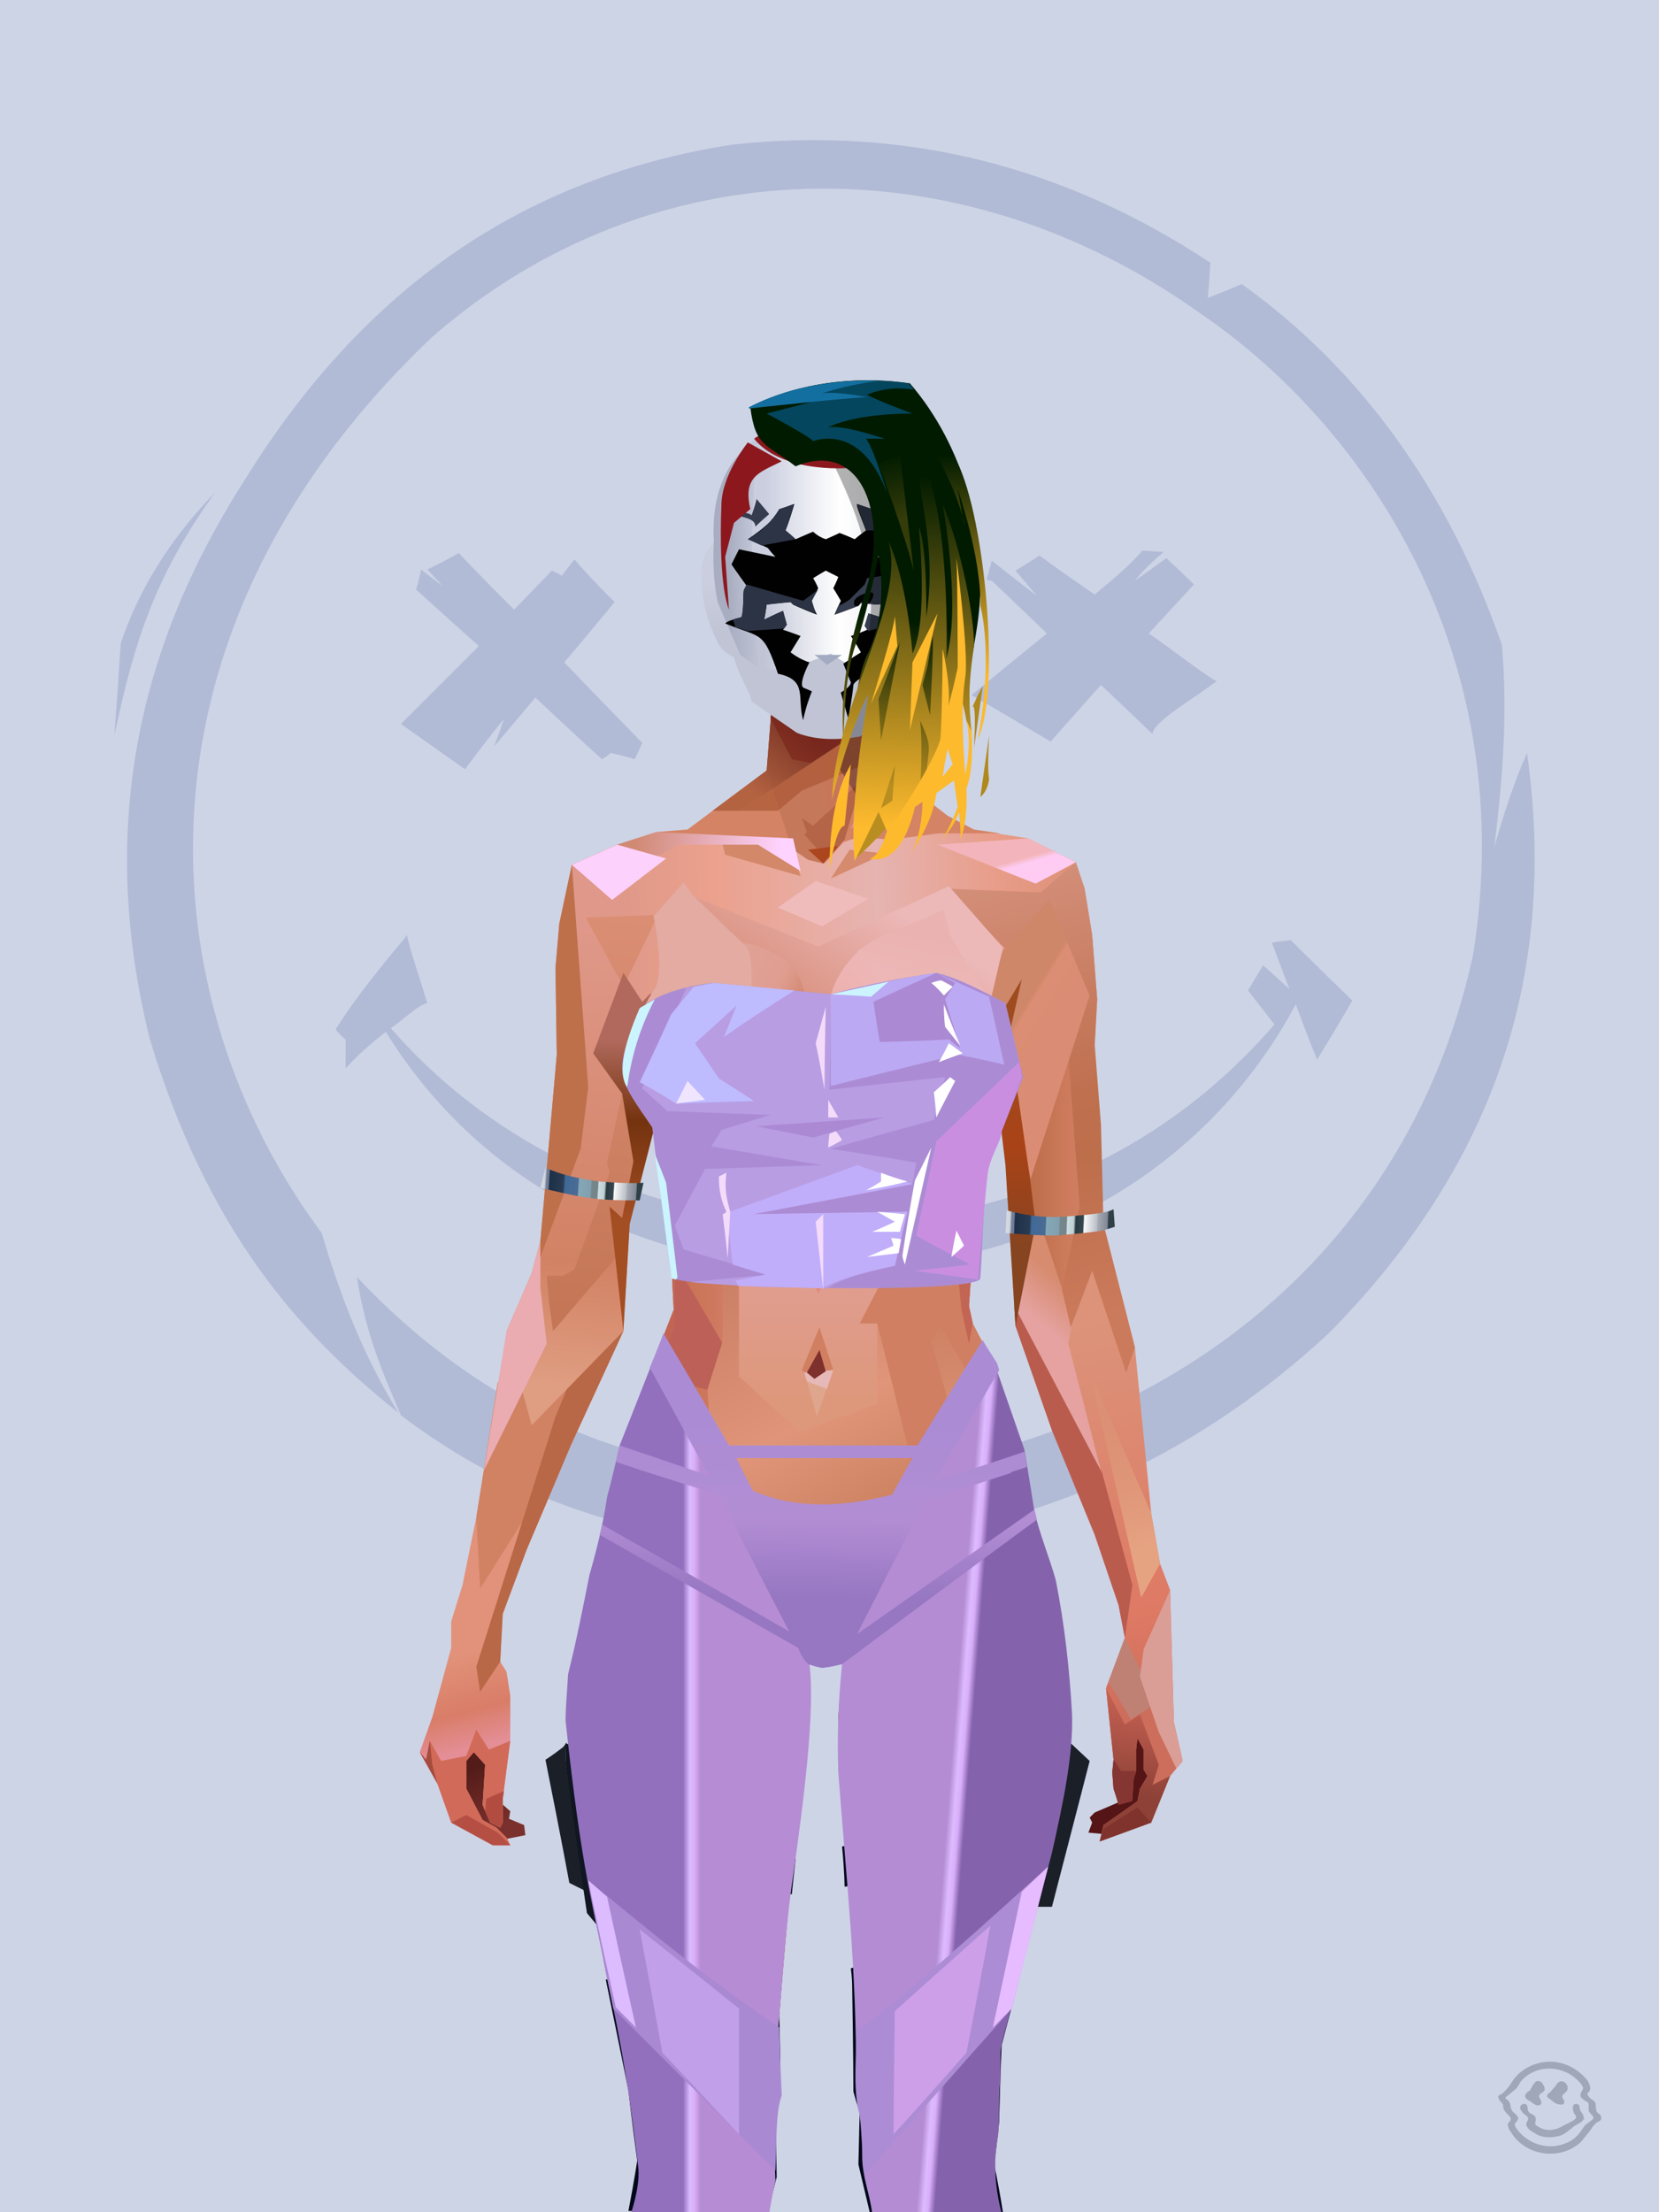 <?xml version="1.0" encoding="UTF-8"?><svg width="1320px" height="1760px" viewBox="0 0 1320 1760" version="1.1" xmlns="http://www.w3.org/2000/svg" xmlns:xlink="http://www.w3.org/1999/xlink"><defs></defs><g transform=" translate(0,-2)" id="id-31415"><rect fill="#CDD4E6" width="1320" height="1762" x="0" y="0" id="id-31416"></rect><g transform=" translate(91,113)" fill="#B1BBD6" id="id-31417"><path d=" M 579,1152 C 624,1159 646,1163 646,1163 C 630,1172 607,1213 587,1235 C 597,1215 607,1196 612,1171 C 590,1158 579,1152 579,1152 Z" id="id-31418"></path><path d=" M 657,1148 C 607,1139 554,1129 501,1119 C 390,1106 306,1074 228,1015 C 214,982 200,951 193,905 C 290,1008 413,1067 572,1064 C 813,1048 1026,902 1081,649 C 1119,413 998,230 865,139 C 671,0 426,6 253,157 C 2,395 28,686 165,870 C 182,928 201,972 226,1013 C 147,950 74,868 28,715 C -8,569 7,422 103,272 C 204,108 337,28 492,4 C 631,-11 757,22 872,98 C 871,117 870,126 870,126 C 888,119 897,115 897,115 C 992,183 1061,279 1104,402 C 1109,461 1104,512 1098,563 C 1105,538 1113,513 1124,488 C 1151,680 1086,828 967,949 C 865,1044 749,1097 621,1115 C 645,1137 657,1148 657,1148 Z" id="id-31419"></path><path d=" M 233,633 C 213,657 193,681 176,708 C 181,714 184,716 184,716 C 184,732 184,739 184,739 C 192,730 203,720 216,710 C 294,836 425,894 559,900 C 762,901 883,795 940,688 C 951,718 957,732 957,732 C 976,701 985,685 985,685 C 952,653 936,637 936,637 C 926,638 921,639 921,639 C 930,663 935,676 935,676 C 921,663 914,657 914,657 C 906,670 902,677 902,677 L 923,704 C 828,814 699,863 559,864 C 405,856 291,789 220,707 C 229,701 241,689 249,687 C 239,655 233,637 233,633 Z" id="id-31420"></path><path d=" M 5,401 C 2,449 0,474 0,474 C 16,399 32,348 80,281 C 44,318 19,359 5,401 Z" id="id-31421"></path><path d=" M 244,342 C 242,353 240,358 240,358 C 273,388 290,403 290,403 C 249,444 228,465 228,465 C 262,489 279,501 279,501 C 299,474 310,461 310,461 C 305,476 302,483 302,483 C 324,457 335,444 335,444 C 370,477 388,493 388,493 C 393,490 395,488 395,488 C 408,491 414,493 414,493 C 418,485 420,480 420,480 C 379,438 358,416 358,416 C 385,384 398,368 398,368 C 376,346 366,334 366,334 C 359,343 356,347 356,347 C 351,344 348,343 348,343 C 328,364 318,374 318,374 C 288,344 274,329 274,329 C 258,338 249,342 249,342 L 261,355 C 250,347 244,342 244,342 Z" id="id-31422"></path><path d=" M 785,434 C 758,464 745,479 745,479 C 703,454 682,442 682,442 C 722,409 742,393 742,393 C 713,365 698,351 698,351 C 695,351 694,350 694,350 C 697,340 698,335 698,335 C 722,354 734,363 734,363 C 723,350 717,343 717,343 C 730,335 736,331 736,331 C 765,352 780,362 780,362 C 793,351 808,339 818,327 C 829,328 835,328 835,328 C 827,335 819,342 812,351 C 829,339 837,333 837,333 C 852,347 859,354 859,354 C 835,380 823,393 823,393 C 841,405 863,423 877,431 C 854,448 826,464 826,473 C 799,447 785,434 785,434 Z" id="id-31423"></path></g></g><defs><linearGradient x1="100%" y1="46%" x2="12%" y2="47%" id="id-74288"><stop stop-color="#DB8D73" offset="0%"></stop><stop stop-color="#E89D89" offset="21%"></stop><stop stop-color="#E6B4B1" offset="46%"></stop><stop stop-color="#EBA18D" offset="80%"></stop><stop stop-color="#DF9889" offset="100%"></stop></linearGradient><linearGradient x1="53%" y1="81%" x2="50%" y2="21%" id="id-74289"><stop stop-color="#CD6E5C" offset="0%"></stop><stop stop-color="#DE7964" offset="24%"></stop><stop stop-color="#DC937A" offset="100%"></stop></linearGradient><linearGradient x1="52%" y1="-4%" x2="46%" y2="70%" id="id-74290"><stop stop-color="#CE6657" offset="0%"></stop><stop stop-color="#8D4137" offset="100%"></stop></linearGradient><linearGradient x1="46%" y1="43%" x2="15%" y2="43%" id="id-74291"><stop stop-color="#DE8D7D" offset="0%"></stop><stop stop-color="#C77052" offset="100%"></stop></linearGradient><linearGradient x1="54%" y1="37%" x2="12%" y2="72%" id="id-74292"><stop stop-color="#3C050A" offset="0%"></stop><stop stop-color="#AF623E" offset="100%"></stop></linearGradient><linearGradient x1="40%" y1="14%" x2="61%" y2="85%" id="id-74293"><stop stop-color="#541C19" offset="0%"></stop><stop stop-color="#7A302C" offset="100%"></stop></linearGradient><linearGradient x1="27%" y1="47%" x2="91%" y2="49%" id="id-74294"><stop stop-color="#D08973" offset="0%"></stop><stop stop-color="#FED3FF" offset="100%"></stop></linearGradient><linearGradient x1="47%" y1="60%" x2="49%" y2="79%" id="id-74295"><stop stop-color="#E2927A" offset="0%"></stop><stop stop-color="#D97D68" offset="60%"></stop><stop stop-color="#E48E97" offset="100%"></stop></linearGradient><linearGradient x1="29%" y1="56%" x2="69%" y2="53%" id="id-74296"><stop stop-color="#D4896F" offset="0%"></stop><stop stop-color="#CE7358" offset="8%"></stop><stop stop-color="#D67B64" offset="18%"></stop><stop stop-color="#D87862" offset="38%"></stop><stop stop-color="#CC6958" offset="65%"></stop><stop stop-color="#BF6D4C" offset="81%"></stop><stop stop-color="#A95B51" offset="100%"></stop></linearGradient><linearGradient x1="47%" y1="45%" x2="54%" y2="46%" id="id-74297"><stop stop-color="#D3735F" offset="0%"></stop><stop stop-color="#BD694B" offset="62%"></stop><stop stop-color="#BA6147" offset="77%"></stop><stop stop-color="#CE8C70" offset="100%"></stop></linearGradient><linearGradient x1="51%" y1="7%" x2="50%" y2="100%" id="id-74298"><stop stop-color="#C06A4D" offset="0%"></stop><stop stop-color="#EB9F84" offset="75%"></stop><stop stop-color="#DB896B" offset="100%"></stop></linearGradient><linearGradient x1="51%" y1="11%" x2="49%" y2="93%" id="id-74299"><stop stop-color="#DF9889" offset="0%"></stop><stop stop-color="#D28264" offset="73%"></stop><stop stop-color="#DF9D81" offset="100%"></stop></linearGradient><linearGradient x1="51%" y1="-5%" x2="48%" y2="96%" id="id-74300"><stop stop-color="#DB8F75" offset="0%"></stop><stop stop-color="#C47656" offset="100%"></stop></linearGradient><linearGradient x1="50%" y1="19%" x2="50%" y2="69%" id="id-74301"><stop stop-color="#B0695C" offset="0%"></stop><stop stop-color="#74330F" offset="45%"></stop><stop stop-color="#A44E23" offset="100%"></stop></linearGradient><linearGradient x1="46%" y1="74%" x2="39%" y2="35%" id="id-74302"><stop stop-color="#AA4949" offset="0%"></stop><stop stop-color="#C46B50" offset="51%"></stop><stop stop-color="#9F3838" offset="100%" stop-opacity="0"></stop></linearGradient><linearGradient x1="46%" y1="16%" x2="49%" y2="82%" id="id-74303"><stop stop-color="#9B473D" offset="0%" stop-opacity="0.186"></stop><stop stop-color="#803921" offset="100%"></stop></linearGradient><linearGradient x1="41%" y1="19%" x2="50%" y2="100%" id="id-74304"><stop stop-color="#BB6351" offset="0%"></stop><stop stop-color="#913F35" offset="100%"></stop></linearGradient><linearGradient x1="50%" y1="31%" x2="45%" y2="50%" id="id-74305"><stop stop-color="#D78C70" offset="0%"></stop><stop stop-color="#E5A2A0" offset="100%"></stop></linearGradient><linearGradient x1="51%" y1="22%" x2="50%" y2="100%" id="id-74306"><stop stop-color="#9B4237" offset="0%"></stop><stop stop-color="#B77057" offset="100%"></stop></linearGradient><linearGradient x1="49%" y1="0%" x2="50%" y2="100%" id="id-74307"><stop stop-color="#D8886E" offset="0%"></stop><stop stop-color="#DC8270" offset="100%"></stop></linearGradient><linearGradient x1="44%" y1="15%" x2="50%" y2="100%" id="id-74308"><stop stop-color="#B45444" offset="0%"></stop><stop stop-color="#AF584E" offset="100%"></stop></linearGradient><linearGradient x1="52%" y1="21%" x2="49%" y2="83%" id="id-74309"><stop stop-color="#D7886E" offset="0%"></stop><stop stop-color="#F3A990" offset="50%"></stop><stop stop-color="#E28877" offset="100%"></stop></linearGradient><linearGradient x1="85%" y1="60%" x2="15%" y2="60%" id="id-74310"><stop stop-color="#D17F61" offset="0%"></stop><stop stop-color="#BF6F4C" offset="100%"></stop></linearGradient><linearGradient x1="48%" y1="-20%" x2="59%" y2="91%" id="id-74311"><stop stop-color="#DD9D8D" offset="0%"></stop><stop stop-color="#BF704F" offset="60%"></stop><stop stop-color="#BD6E4B" offset="72%"></stop><stop stop-color="#CB7A5B" offset="100%"></stop></linearGradient><linearGradient x1="55%" y1="48%" x2="46%" y2="33%" id="id-74312"><stop stop-color="#DB8C74" offset="0%"></stop><stop stop-color="#DC8E75" offset="86%"></stop><stop stop-color="#CF8769" offset="100%"></stop></linearGradient><linearGradient x1="50%" y1="19%" x2="50%" y2="78%" id="id-74313"><stop stop-color="#9E4B20" offset="0%"></stop><stop stop-color="#A94317" offset="50%"></stop><stop stop-color="#864421" offset="100%"></stop></linearGradient><linearGradient x1="50%" y1="11%" x2="50%" y2="43%" id="id-74314"><stop stop-color="#CA7D5F" offset="0%"></stop><stop stop-color="#C77350" offset="15%"></stop><stop stop-color="#9F564D" offset="68%"></stop><stop stop-color="#C36554" offset="100%"></stop></linearGradient><linearGradient x1="89%" y1="50%" x2="7%" y2="52%" id="id-74315"><stop stop-color="#8E433B" offset="0%"></stop><stop stop-color="#B85C4D" offset="53%" stop-opacity="0.199"></stop><stop stop-color="#9B3C25" offset="75%"></stop><stop stop-color="#8B3C36" offset="100%"></stop></linearGradient><linearGradient x1="44%" y1="70%" x2="86%" y2="30%" id="id-74316"><stop stop-color="#D78C77" offset="0%"></stop><stop stop-color="#ECB8B8" offset="100%"></stop></linearGradient><linearGradient x1="19%" y1="86%" x2="73%" y2="32%" id="id-74317"><stop stop-color="#B55C39" offset="0%"></stop><stop stop-color="#EDB2B0" offset="40%"></stop><stop stop-color="#EEBBBC" offset="100%"></stop></linearGradient><linearGradient x1="35%" y1="94%" x2="47%" y2="12%" id="id-74318"><stop stop-color="#E0A194" offset="0%"></stop><stop stop-color="#F0BCBE" offset="40%"></stop><stop stop-color="#EAB3B1" offset="100%"></stop></linearGradient><linearGradient x1="50%" y1="54%" x2="27%" y2="9%" id="id-74319"><stop stop-color="#DDAB90" offset="0%"></stop><stop stop-color="#DDAB90" offset="100%" stop-opacity="0.078"></stop></linearGradient><linearGradient x1="0%" y1="19%" x2="93%" y2="69%" id="id-74320"><stop stop-color="#E3ABA1" offset="0%"></stop><stop stop-color="#DF9D90" offset="70%"></stop><stop stop-color="#C5704E" offset="100%"></stop></linearGradient><linearGradient x1="36%" y1="84%" x2="25%" y2="44%" id="id-74321"><stop stop-color="#C96D62" offset="0%" stop-opacity="0.509"></stop><stop stop-color="#90372C" offset="35%" stop-opacity="0.675"></stop><stop stop-color="#762E17" offset="100%" stop-opacity="0"></stop></linearGradient><linearGradient x1="63%" y1="95%" x2="43%" y2="20%" id="id-74322"><stop stop-color="#C97E5C" offset="0%"></stop><stop stop-color="#E0957A" offset="46%"></stop><stop stop-color="#CC8166" offset="100%"></stop></linearGradient><linearGradient x1="40%" y1="0%" x2="50%" y2="86%" id="id-74323"><stop stop-color="#D08264" offset="0%"></stop><stop stop-color="#DB957A" offset="100%"></stop></linearGradient><linearGradient x1="50%" y1="0%" x2="50%" y2="92%" id="id-74324"><stop stop-color="#E3A3A3" offset="0%"></stop><stop stop-color="#DD977A" offset="100%"></stop></linearGradient><linearGradient x1="33%" y1="79%" x2="21%" y2="44%" id="id-74325"><stop stop-color="#BE6457" offset="0%"></stop><stop stop-color="#983F32" offset="28%" stop-opacity="0.928"></stop><stop stop-color="#762E17" offset="100%" stop-opacity="0"></stop></linearGradient><linearGradient x1="4%" y1="47%" x2="92%" y2="45%" id="id-74326"><stop stop-color="#732617" offset="0%"></stop><stop stop-color="#832E1D" offset="17%" stop-opacity="0.753"></stop><stop stop-color="#9E4B3D" offset="48%" stop-opacity="0.386"></stop><stop stop-color="#8E3D31" offset="78%" stop-opacity="0.762"></stop><stop stop-color="#823328" offset="100%"></stop></linearGradient><linearGradient x1="60%" y1="45%" x2="67%" y2="53%" id="id-74327"><stop stop-color="#F3B5BB" offset="0%"></stop><stop stop-color="#FECCF2" offset="100%"></stop></linearGradient><linearGradient x1="48%" y1="15%" x2="54%" y2="81%" id="id-74328"><stop stop-color="#D99776" offset="0%" stop-opacity="0.400"></stop><stop stop-color="#E6A382" offset="100%"></stop></linearGradient><linearGradient x1="47%" y1="44%" x2="50%" y2="61%" id="id-74329"><stop stop-color="#94412F" offset="0%" stop-opacity="0.175"></stop><stop stop-color="#611C1B" offset="100%"></stop></linearGradient><linearGradient x1="26%" y1="-7%" x2="50%" y2="96%" id="id-74330"><stop stop-color="#37373F" offset="0%"></stop><stop stop-color="#19191D" offset="100%"></stop></linearGradient><linearGradient x1="50%" y1="12%" x2="59%" y2="82%" id="id-74331"><stop stop-color="#252525" offset="0%"></stop><stop stop-color="#101010" offset="100%"></stop></linearGradient><linearGradient x1="25%" y1="-16%" x2="50%" y2="98%" id="id-74332"><stop stop-color="#37373F" offset="0%"></stop><stop stop-color="#19191D" offset="100%"></stop></linearGradient><linearGradient x1="75%" y1="39%" x2="50%" y2="93%" id="id-74333"><stop stop-color="#252525" offset="0%"></stop><stop stop-color="#000000" offset="100%"></stop></linearGradient></defs><g transform=" translate(334,549)" id="id-74334"><polygon points="561 754 565 871 565 881 537 893 533 897 535 901 532 909 543 910 597 864" fill="#551415" id="id-74335"></polygon><polygon points="537 282 539 246 535 195 529 158 522 137 484 118 440 111 212 111 188 113 157 123 121 139 111 186 108 221 109 290" fill="url(#id-74288)" id="id-74335"></polygon><polygon points="467 393 474 506 503 589 537 672 556 728 561 754 546 794 552 851 551 861 552 874 556 885 567 882 568 866 570 860 570 843 571 834 576 843 576 859 579 864 573 874 571 884 544 903 541 916 582 901 597 864 607 852 600 821 597 716 589 695 582 655 569 523 544 425" fill="url(#id-74289)" id="id-74335"></polygon><polygon points="546 794 552 851 551 861 552 874 556 885 567 882 568 866 570 860 570 843 571 834 576 843 576 859 579 864 573 874 571 884 544 903 541 916 582 901 597 864 583 871 588 855 573 815 561 823" fill="url(#id-74290)" id="id-74335"></polygon><polygon points="552 851 551 861 552 874 556 887 567 884 568 866 570 860 558 860" fill="#853632" id="id-74335"></polygon><polygon points="544 906 541 916 582 901 571 889" fill="#80332D" id="id-74335"></polygon><polygon points="561 754 548 789 566 819 586 806" fill="#C08175" id="id-74335"></polygon><polygon points="486 648 477 599 453 529 440 504 437 490 439 460 449 402 456 340 188 343 198 411 202 493 162 596 153 638 266 693 319 721 386 693" fill="url(#id-74291)" id="id-74335"></polygon><polygon points="486 648 477 599 453 529 440 504 437 490 439 460 449 402 456 340 296 353 376 634" fill="#D07F62" id="id-74335"></polygon><g transform=" translate(188,0)" id="id-74344"><polygon points="274 114 253 111 232 100 201 76 188 58 184 1 93 1 88 64 25 111 1 113 103 123 121 135 134 138 149 121 161 117 187 119 225 114" fill="#D48364" id="id-74335"></polygon><polygon points="201 76 188 58 185 12 175 57 155 111 185 73" fill="#E898A8" id="id-74335"></polygon><polygon points="149 1 93 1 88 64 108 126 121 135 133 138" fill="#C5785A" id="id-74335"></polygon><polygon points="116 102 120 113 118 115 136 135 150 119 164 71 125 108" fill="#B46548" id="id-74348"></polygon><polygon points="121 127 133 138 145 124" fill="#AC461F" id="id-74349"></polygon><polygon points="136 98 164 71 175 57 186 17 134 51" fill="#C8765A" id="id-74350"></polygon><polygon points="97 96 116 80 164 60 178 48 186 17 184 1 93 1 88 64 45 96" fill="#A85431" opacity="0.654" id="id-74335"></polygon><polygon points="186 17 184 1 93 1 88 64 45 96 66 96" fill="url(#id-74292)" opacity="0.467" id="id-74335"></polygon><polygon points="123 58 176 23 186 17 184 1 93 1 91 22 108 55" fill="#731511" opacity="0.434" id="id-74335"></polygon></g><polygon points="41 844 33 856 36 895 64 915 84 911 83 903 71 898 72 892 63 884 52 849" fill="url(#id-74293)" id="id-74335"></polygon><polygon points="315 152 285 173 320 188 357 166" fill="#F0BCBB" id="id-74355"></polygon><polygon points="327 150 370 130 342 127" fill="#D68A6E" id="id-74356"></polygon><polygon points="301 142 303 148 243 131 240 119 276 119" fill="#D38869" id="id-74357"></polygon><polygon points="159 149 206 123 269 123 303 144 297 118 188 113 157 123 121 139" fill="url(#id-74294)" id="id-74335"></polygon><polygon points="157 123 121 139 153 167 196 134" fill="#FCD1FB" id="id-74335"></polygon><polygon points="89 584 77 541 62 551 45 658 34 712 25 741 25 762 10 817 0 845 14 870 25 901 58 919 72 919 69 913 61 905 50 899 37 874 37 852 43 845 52 855 50 887 56 901 64 905 66 901 66 882 72 836 72 800 69 781 64 773 66 735 85 684 121 599 162 510" fill="url(#id-74295)" id="id-74335"></polygon><polygon points="89 584 77 541 62 551 45 658 48 715 121 599 162 510" fill="#D08263" id="id-74335"></polygon><polygon points="55 843 45 827 37 848 17 852 8 836 5 851 0 845 14 870 25 901 58 919 72 919 69 913 61 905 50 899 37 874 37 852 43 845 52 855 50 887 56 901 64 905 66 901 66 882 72 836" fill="#D16A58" id="id-74335"></polygon><polygon points="53 882 52 892 56 901 64 905 66 901 66 882 67 876" fill="#B24C41" id="id-74335"></polygon><polygon points="25 901 58 919 72 919 62 909 37 895" fill="#B54F44" id="id-74335"></polygon><polygon points="160 467 145 488 108 578 45 777 48 797 64 773 66 735 85 684 121 599 162 510" fill="#B86846" id="id-74335"></polygon><polygon points="169 1211 277 1211 282 1183 281 1150 284 1127 286 1114 285 1063 293 972 306 866 311 792 309 768 323 771 337 768 333 817 333 855 339 924 346 1008 348 1113 351 1130 353 1176 361 1211 461 1211 458 1191 456 1170 460 1133 461 1082 505 905 516 839 518 826 512 762 503 706 486 648 482 629 386 690 318 718 266 690 184 629 153 637 132 731 119 781 118 813 123 862 131 916 166 1094 176 1179" fill="url(#id-74296)" id="id-74335"></polygon><polygon points="463 664 416 771 400 819 392 1125 359 1178 398 1204 441 1153 461 1082 505 905 516 839 518 826 515 789 490 714" fill="url(#id-74297)" id="id-74335"></polygon><polygon points="422 1160 395 1199 365 1171 401 1149 384 1120 391 983 411 786 416 771 448 697 454 1013 445 1116 407 1149" fill="url(#id-74298)" id="id-74368"></polygon><polygon points="121 139 111 186 108 221 109 290 96 438 89 464 69 510 89 585 162 510 167 425 162 241" fill="url(#id-74299)" id="id-74335"></polygon><polygon points="101 466 103 488 106 510 160 447 179 359 164 232 187 184 186 179 132 181 161 234 161 321 149 376 151 384 123 461 114 466" fill="url(#id-74300)" id="id-74370"></polygon><polygon points="96 438 89 464 69 510 51 621 101 520 96 476" fill="#EAABB1" id="id-74335"></polygon><polygon points="96 451 128 365 134 316 121 139 111 186 108 221 109 290 96 438" fill="#BE704B" id="id-74335"></polygon><polygon points="184 241 177 248 162 225 138 289 161 321 170 375 161 420 151 411 162 510 167 425 188 343" fill="url(#id-74301)" id="id-74335"></polygon><polygon points="284 1127 286 1114 285 1063 293 972 306 866 311 792 309 768 323 771 337 768 333 817 333 855 339 924 346 1008 375 889 416 771 463 664 490 714 515 790 512 762 503 706 486 648 477 599 471 583 420 650 316 720 201 654 244 742 264 824 275 994" fill="url(#id-74302)" id="id-74335"></polygon><polygon points="298 930 306 866 311 792 309 768 323 771 337 768 333 817 333 855 336 894 347 826 360 784 378 733 388 687 321 739 254 687 267 736 291 821" fill="url(#id-74303)" id="id-74335"></polygon><polygon points="348 1093 348 1113 351 1130 353 1176 361 1211 461 1211 439 1155 422 1136 403 1148 429 1168 400 1202 370 1170 382 1125" fill="url(#id-74304)" id="id-74335"></polygon><polygon points="10 855 8 836 5 851 0 845 14 870" fill="#A64C3F" id="id-74335"></polygon><polygon points="520 500 516 520 544 629 474 500 490 399" fill="url(#id-74305)" id="id-74378"></polygon><polygon points="461 1211 458 1191 456 1170 460 1133 461 1082 439 1155 450 1211" fill="url(#id-74306)" id="id-74335"></polygon><polygon points="220 1149 259 1115 240 1063 232 973 266 819 240 713 201 661 158 650 201 784 183 925 170 1083" fill="url(#id-74307)" id="id-74380"></polygon><polygon points="169 1211 277 1211 282 1183 281 1150 284 1127 286 1114 286 1098 226 1211 207 1211 196 1121 173 1078 150 1014 166 1094 176 1179" fill="url(#id-74308)" id="id-74335"></polygon><polygon points="173 1078 183 924 150 1014" fill="#C2644D" id="id-74335"></polygon><polygon points="169 1211 239 1211 230 1196 204 1175 173 1150 176 1179" fill="#A7443E" opacity="0.574" id="id-74335"></polygon><polygon points="221 1130 240 1097 224 1063 224 983 240 804 217 698 190 668 212 771 212 910 190 998 181 1094" fill="url(#id-74309)" id="id-74380"></polygon><polygon points="217 795 221 692 200 667 169 658 200 737" fill="#EEA68B" id="id-74385"></polygon><polygon points="511 476 492 419 481 447 484 356 521 274 533 417" fill="url(#id-74310)" id="id-74386"></polygon><polygon points="569 523 544 425 542 346 537 282 539 246 535 195 529 158 522 137 494 161 419 158 471 211 516 290 525 411 511 477 518 507 535 462 562 543" fill="url(#id-74311)" id="id-74335"></polygon><polygon points="486 389 533 243 501 167 464 207 451 247 463 265" fill="url(#id-74312)" id="id-74388"></polygon><polygon points="473 490 474 506 503 589 537 672 556 728 561 754 567 712 543 623" fill="#B95C4E" id="id-74335"></polygon><polygon points="460 328 466 378 474 506 490 425 486 392 469 274 479 230 461 260 454 251" fill="url(#id-74313)" id="id-74335"></polygon><polygon points="440 504 437 490 439 460 449 402 456 340 458 328 325 282 188 343 198 411 202 493 162 596 157 621 161 633 169 599 173 570 204 506 202 458 217 402 286 365 321 352 353 360 422 402 431 493 437 520" fill="url(#id-74314)" id="id-74335"></polygon><polygon points="451 385 456 340 458 328 364 340 330 308 268 343 188 343 194 379 262 368 312 343 335 340 381 368" fill="url(#id-74315)" id="id-74335"></polygon><polygon points="286 328 306 310 330 274 453 252 464 205 421 156 317 204 219 165 210 154 188 180" fill="url(#id-74316)" id="id-74393"></polygon><path d=" M 422,195 L 405,190 C 377,190 357,198 343,214 C 329,230 322,250 323,276 C 324,301 331,320 345,333 C 365,351 384,356 405,356 C 425,356 444,347 450,342 C 454,339 457,335 460,328 C 463,323 466,317 467,308 C 469,294 466,276 457,254 L 422,195 Z" fill="url(#id-74317)" id="id-74394"></path><path d=" M 422,195 L 417,175 C 386,188 366,196 358,201 C 355,203 351,206 348,208 C 348,209 381,253 448,342 C 454,338 459,332 463,324 C 469,310 469,301 469,293 C 469,287 465,275 459,257 L 422,195 Z" fill="url(#id-74318)" id="id-74394"></path><path d=" M 375,226 C 338,253 343,276 343,284 C 343,291 353,319 371,335 C 379,342 422,349 447,331 C 468,316 472,294 458,265 C 427,221 400,208 375,226 Z" fill="url(#id-74319)" opacity="0.282" id="id-74394"></path><path d=" M 272,205 C 260,199 243,200 221,209 C 187,227 169,258 168,303 C 167,319 184,342 190,346 C 197,351 212,356 239,353 C 257,351 272,344 284,333 C 303,312 312,288 309,260 C 305,217 291,214 272,205 Z" fill="url(#id-74320)" id="id-74397"></path><path d=" M 340,285 C 333,252 328,240 326,248 C 324,254 323,263 323,276 C 324,301 331,320 345,333 C 365,351 382,356 404,356 C 425,356 444,347 450,342 C 456,337 465,325 468,308 C 472,290 465,276 463,268 C 461,263 460,259 458,255 L 442,290 L 399,304 L 366,300 L 340,285 Z" fill="url(#id-74321)" id="id-74394"></path><path d=" M 153,637 L 149,654 L 132,731 L 130,739 C 133,730 135,723 137,718 C 140,709 147,691 149,680 C 151,671 155,655 161,633 L 172,570 L 162,596 L 153,637 Z" fill="#7D362E" id="id-74335"></path><path d=" M 259,203 C 254,199 240,185 217,163 L 210,153 L 186,180 C 192,211 192,231 186,239 C 175,256 168,277 168,303 C 168,324 190,352 239,344 C 252,342 274,217 259,203 Z" fill="#E3ABA1" id="id-74397"></path><polygon points="175 565 203 550 234 558 241 520 203 455 203 507" fill="#BD6057" id="id-74401"></polygon><polygon points="241 442 241 518 229 556 233 629 266 657 316 707 381 659 395 629 364 504 350 504 301 380" fill="url(#id-74322)" id="id-74402"></polygon><polygon points="432 626 427 589 407 518 414 505 450 568 470 618" fill="url(#id-74323)" id="id-74403"></polygon><polygon points="302 376 254 442 254 546 302 590 364 568 364 504 350 504 376 454 345 400" fill="url(#id-74324)" id="id-74402"></polygon><polygon points="317 480 342 436 319 413 300 447" fill="#DE8C7A" id="id-74405"></polygon><polygon points="304 541 318 507 329 541 314 549" fill="#D07F61" id="id-74406"></polygon><polygon points="306 543 316 578 329 541" fill="#DEA68C" id="id-74407"></polygon><path d=" M 178,333 C 179,334 180,336 182,338 C 184,342 186,343 189,346 C 190,347 197,351 206,353 C 215,354 226,355 239,353 C 257,351 272,344 284,333 C 293,322 299,313 302,305 C 304,301 307,293 309,277 C 310,274 310,268 309,260 L 228,277 L 207,295 L 178,333 Z" fill="url(#id-74325)" id="id-74397"></path><polygon points="306 543 308 550 324 556 329 541" fill="#E6B8B7" id="id-74407"></polygon><polygon points="308 543 318 525 323 542 314 548" fill="#7E312C" id="id-74410"></polygon><polygon points="152 641 162 596 176 561 185 617 214 602 246 628 323 690 404 628 423 605 454 605 470 577 477 599 482 629 388 689 337 768 323 771 309 768 259 688 175 639 142 688" fill="url(#id-74326)" opacity="0.442" id="id-74411"></polygon><polygon points="490 154 522 137 484 118 412 123" fill="url(#id-74327)" id="id-74335"></polygon><polygon points="573 785 588 829 602 858 607 852 600 821 597 716 576 763" fill="#DA9E96" id="id-74335"></polygon><polygon points="574 722 589 695 582 655 533 542" fill="url(#id-74328)" id="id-74335"></polygon><polygon points="172 640 241 690 309 768 323 771 338 768 395 706 469 661 404 650 313 706 217 629" fill="url(#id-74329)" opacity="0.571" id="id-74415"></polygon><g transform=" translate(188,270)" id="id-74416"><polygon points="207 13 207 10 217 2 220 2 239 21 258 39 260 42 250 51 246 52 226 33" fill="url(#id-74330)" id="id-74417"></polygon><polygon points="208 40 218 50 222 50 240 33 257 13 257 9 247 0 244 1 230 19 209 36" fill="url(#id-74331)" id="id-74418"></polygon><polygon points="1 13 1 10 10 2 15 2 32 21 50 39 52 42 42 52 38 52 19 33" fill="url(#id-74332)" id="id-74417"></polygon><polygon points="0 43 10 53 14 53 33 35 50 15 50 11 40 3 36 4 19 23 1 39" fill="url(#id-74333)" id="id-74418"></polygon></g></g><defs><linearGradient x1="69%" y1="0%" x2="69%" y2="21%" id="id-75082"><stop stop-color="#D0A6A1" offset="0%"></stop><stop stop-color="#A36D68" offset="100%"></stop></linearGradient><radialGradient cx="50%" cy="61%" r="61%" id="id-75083" fx="50%" fy="61%" gradientTransform=" translate(0.500,0.609) scale(1,0.694) rotate(180) scale(1,1) translate(-0.500,-0.609)"><stop stop-color="#FFD2C7" offset="0%"></stop><stop stop-color="#D59785" offset="100%"></stop></radialGradient><radialGradient cx="50%" cy="74%" r="74%" id="id-75084" fx="50%" fy="74%" gradientTransform=" translate(0.500,0.744) scale(0.748,1) rotate(-90) scale(1,0.864) translate(-0.500,-0.744)"><stop stop-color="#FFD6CB" offset="0%"></stop><stop stop-color="#904840" offset="100%"></stop></radialGradient><linearGradient x1="39%" y1="37%" x2="50%" y2="61%" id="id-75085"><stop stop-color="#F7BBA7" offset="0%"></stop><stop stop-color="#D7927F" offset="100%"></stop></linearGradient><radialGradient cx="50%" cy="37%" r="75%" id="id-75086" fx="50%" fy="37%" gradientTransform=" translate(0.500,0.372) scale(0.536,1) rotate(90) scale(1,2) translate(-0.500,-0.372)"><stop stop-color="#FFC3B4" offset="0%"></stop><stop stop-color="#D07F6B" offset="100%"></stop></radialGradient><radialGradient cx="52%" cy="68%" r="169%" id="id-75087" fx="52%" fy="68%" gradientTransform=" translate(0.522,0.681) scale(1,0.367) rotate(-105) translate(-0.522,-0.681)"><stop stop-color="#DC9886" offset="0%"></stop><stop stop-color="#B25245" offset="100%"></stop></radialGradient><linearGradient x1="29%" y1="57%" x2="32%" y2="48%" id="id-75088"><stop stop-color="#D5857C" offset="0%"></stop><stop stop-color="#B25245" offset="100%"></stop></linearGradient><linearGradient x1="58%" y1="63%" x2="50%" y2="65%" id="id-75089"><stop stop-color="#90433D" offset="0%"></stop><stop stop-color="#BF8075" offset="100%"></stop></linearGradient><linearGradient x1="91%" y1="62%" x2="50%" y2="78%" id="id-75090"><stop stop-color="#8D443F" offset="0%"></stop><stop stop-color="#CB7966" offset="100%"></stop></linearGradient><linearGradient x1="39%" y1="5%" x2="39%" y2="73%" id="id-75091"><stop stop-color="#9F6A88" offset="0%"></stop><stop stop-color="#AB8495" offset="100%"></stop></linearGradient><linearGradient x1="28%" y1="92%" x2="75%" y2="13%" id="id-75092"><stop stop-color="#EBB5A7" offset="0%"></stop><stop stop-color="#DC8972" offset="100%"></stop></linearGradient><linearGradient x1="50%" y1="0%" x2="50%" y2="100%" id="id-75093"><stop stop-color="#DB767B" offset="0%"></stop><stop stop-color="#CF555F" offset="100%"></stop></linearGradient><linearGradient x1="50%" y1="20%" x2="50%" y2="100%" id="id-75094"><stop stop-color="#F89090" offset="0%"></stop><stop stop-color="#CF535C" offset="100%"></stop></linearGradient><linearGradient x1="50%" y1="50%" x2="50%" y2="100%" id="id-75095"><stop stop-color="#AD3641" offset="0%"></stop><stop stop-color="#A94A53" offset="100%"></stop></linearGradient><linearGradient x1="50%" y1="0%" x2="50%" y2="100%" id="id-75096"><stop stop-color="#CC6767" offset="0%"></stop><stop stop-color="#D48080" offset="100%"></stop></linearGradient><linearGradient x1="64%" y1="50%" x2="0%" y2="62%" id="id-75097"><stop stop-color="#77342F" offset="0%"></stop><stop stop-color="#A84D49" offset="100%"></stop></linearGradient><linearGradient x1="38%" y1="42%" x2="90%" y2="68%" id="id-75098"><stop stop-color="#985348" offset="0%"></stop><stop stop-color="#6A2823" offset="66%"></stop><stop stop-color="#8D3D37" offset="100%"></stop></linearGradient><linearGradient x1="22%" y1="53%" x2="78%" y2="47%" id="id-75099"><stop stop-color="#B45B48" offset="0%"></stop><stop stop-color="#460C0F" offset="100%"></stop></linearGradient><linearGradient x1="23%" y1="50%" x2="73%" y2="55%" id="id-75100"><stop stop-color="#51080D" offset="0%"></stop><stop stop-color="#AE4339" offset="100%"></stop></linearGradient><linearGradient x1="50%" y1="14%" x2="50%" y2="125%" id="id-75101"><stop stop-color="#E49E8B" offset="0%"></stop><stop stop-color="#AD4E3E" offset="100%"></stop></linearGradient><linearGradient x1="50%" y1="0%" x2="50%" y2="100%" id="id-75102"><stop stop-color="#DE8F7C" offset="0%"></stop><stop stop-color="#D99380" offset="100%"></stop></linearGradient><linearGradient x1="50%" y1="34%" x2="50%" y2="100%" id="id-75103"><stop stop-color="#DE8F7C" offset="0%"></stop><stop stop-color="#F6AA9D" offset="100%"></stop></linearGradient><linearGradient x1="0%" y1="50%" x2="87%" y2="50%" id="id-75104"><stop stop-color="#EFA695" offset="0%"></stop><stop stop-color="#FDCAC0" offset="50%"></stop><stop stop-color="#F7B5A2" offset="100%"></stop></linearGradient><linearGradient x1="83%" y1="50%" x2="22%" y2="56%" id="id-75105"><stop stop-color="#C27064" offset="0%"></stop><stop stop-color="#B75149" offset="100%"></stop></linearGradient><linearGradient x1="44%" y1="47%" x2="50%" y2="60%" id="id-75106"><stop stop-color="#6C0808" offset="0%"></stop><stop stop-color="#4F0000" offset="100%"></stop></linearGradient><linearGradient x1="44%" y1="45%" x2="50%" y2="67%" id="id-75107"><stop stop-color="#6C0808" offset="0%"></stop><stop stop-color="#4F0000" offset="100%"></stop></linearGradient><linearGradient x1="59%" y1="53%" x2="79%" y2="50%" id="id-75108"><stop stop-color="#DB8075" offset="0%"></stop><stop stop-color="#76191F" offset="100%"></stop></linearGradient><linearGradient x1="66%" y1="52%" x2="50%" y2="53%" id="id-75109"><stop stop-color="#EB9F96" offset="0%"></stop><stop stop-color="#D1685E" offset="100%"></stop></linearGradient><linearGradient x1="50%" y1="56%" x2="44%" y2="48%" id="id-75110"><stop stop-color="#00AAB5" offset="0%"></stop><stop stop-color="#00717E" offset="100%"></stop></linearGradient><linearGradient x1="41%" y1="67%" x2="50%" y2="50%" id="id-75111"><stop stop-color="#00B4C0" offset="0%"></stop><stop stop-color="#007D8C" offset="100%"></stop></linearGradient></defs><g transform=" translate(561,332)" id="id-75112"><g transform=" translate(172,115)" id="id-75113"><polygon points="14 1 18 0 25 8 27 21 24 41 14 66 0 68" fill="url(#id-75082)" id="id-75114"></polygon><polygon points="12 48 19 50 23 42 26 24 20 12 12 22" fill="#9E564F" id="id-75115"></polygon><polygon points="11 21 17 10 20 5 24 7 26 24 20 36 18 31 20 16 9 29" fill="#803532" id="id-75116"></polygon><polygon points="10 28 11 38 8 45 13 49 19 38 13 24" fill="#D29290" id="id-75117"></polygon><polygon points="12 18 17 17 18 9" fill="#5E1C1D" id="id-75118"></polygon><polygon points="18 50 10 51 8 50 5 61 12 63 14 61" fill="#BF9088" id="id-75119"></polygon></g><g transform=" translate(0,113)" id="id-75120"><polygon points="13 0 5 0 0 13 4 36 13 63 25 67" fill="#BD5959" id="id-75121"></polygon><polygon points="5 9 0 13 4 36 13 63 25 67 13 24" fill="#CE8580" id="id-75121"></polygon><polygon points="18 46 14 47 7 32 11 26 4 9 6 5 16 20 17 29" fill="#F0B3BC" id="id-75123"></polygon><polygon points="13 62 20 62 18 49 11 53" fill="#DAA39A" id="id-75124"></polygon><polygon points="25 68 13 63 20 62 17 46 14 47 13 44 14 29 17 26 14 22 10 19 10 11 17 20" fill="#984446" id="id-75125"></polygon><polygon points="13 9 4 3 5 0 12 0" fill="#ED8D85" id="id-75126"></polygon></g><path d=" M 29,199 C 21,167 16,144 15,130 C 4,44 33,0 103,0 C 180,0 191,63 186,119 C 183,157 173,191 170,202 C 169,206 168,214 164,217 C 152,228 130,244 113,250 C 108,252 95,251 92,251 C 77,247 52,234 36,218 C 34,215 31,209 29,199 Z" fill="url(#id-75083)" id="id-75127"></path><polygon points="32 104 40 91 49 101 72 91 83 36 53 39 28 83" fill="#E19D89" opacity="0.497" id="id-75128"></polygon><path d=" M 15,130 C 4,44 33,0 103,0 C 180,0 191,63 186,119 L 166,114 L 161,101 L 167,68 C 159,55 158,51 147,43 C 142,40 113,40 59,43 L 31,93 L 35,103 L 24,131 L 15,130 Z" fill="url(#id-75084)" id="id-75127"></path><polygon points="28 117 28 73 69 24 134 24 172 49 172 134 132 129 124 78 141 61 105 65 61 58 45 117" fill="#D68C79" opacity="0.360" id="id-75130"></polygon><polygon points="115 32 172 49 172 75 132 70 141 61 120 63" fill="#D07B69" opacity="0.503" id="id-75130"></polygon><polygon points="42 181 65 170 128 173 155 186 137 233 51 226" fill="url(#id-75085)" id="id-75132"></polygon><polygon points="58 235 52 221 61 204 132 206 137 209 130 235 116 248 90 249" fill="url(#id-75086)" id="id-75133"></polygon><path d=" M 29,199 C 21,167 16,144 15,130 C 14,122 13,114 13,106 L 22,129 L 29,113 L 43,137 L 24,149 L 24,156 L 43,181 L 59,232 C 54,234 46,229 36,218 C 34,215 31,209 29,199 Z" fill="url(#id-75087)" id="id-75127"></path><path d=" M 59,232 C 71,240 82,245 90,246 C 98,248 109,248 121,245 C 117,248 115,249 113,250 C 108,252 95,251 92,251 C 77,247 52,234 36,218 C 34,216 32,211 30,204 C 36,212 46,222 59,232 Z" fill="url(#id-75088)" id="id-75127"></path><path d=" M 184,63 C 187,81 188,100 186,119 C 183,157 173,191 170,202 C 169,206 168,214 164,217 C 152,228 130,244 113,250 L 137,226 L 152,184 L 174,150 L 148,128 L 170,120 L 184,63 Z" fill="url(#id-75089)" id="id-75127"></path><polygon points="178 153 148 128 176 117" fill="url(#id-75090)" id="id-75127"></polygon><path d=" M 175,80 L 185,120 C 173,183 166,215 164,217 C 160,220 155,224 150,229 L 158,217 L 178,153 L 175,117 L 170,125 L 165,114 L 175,80 Z" fill="url(#id-75091)" id="id-75127"></path><polygon points="82 232 88 225 112 224 114 238 88 241" fill="#FCBDAD" id="id-75139"></polygon><polygon points="61 204 65 171 96 163 129 174 133 206" fill="#F8BBA9" id="id-75140"></polygon><polygon points="65 212 70 205 133 206 129 213 123 211 78 212" fill="#ECAFA0" id="id-75141"></polygon><polygon points="81 220 88 225 112 225 123 219 97 219" fill="#9E392F" id="id-75142"></polygon><polygon points="70 212 81 220 122 219 130 214 122 207" fill="#D29189" id="id-75143"></polygon><path d=" M 131,183 L 128,173 L 83,155 C 79,156 76,155 74,153 C 73,151 72,146 72,140 L 62,143 C 65,145 67,147 70,150 C 73,153 76,158 81,166 L 69,177 L 81,180 L 119,176 L 131,183 Z" fill="#FFD0C7" id="id-75144"></path><polygon points="31 164 67 170 43 181" fill="#FCD2C7" id="id-75145"></polygon><polygon points="91 193 95 177 102 179 101 196" fill="#ECA28E" id="id-75146"></polygon><polygon points="102 179 101 197 112 196 106 175" fill="#EBAE99" id="id-75147"></polygon><polygon points="153 141 129 161 118 136 144 145" fill="#FFCFC3" id="id-75148"></polygon><polygon points="138 153 159 136 166 143 147 164" fill="url(#id-75092)" id="id-75148"></polygon><polygon points="92 192 97 191 104 192 110 188 116 194 99 198" fill="#FFD1C9" id="id-75150"></polygon><g transform=" translate(66,192)" id="id-75151"><polygon points="2 14 11 20 60 19 68 14 67 14 21 6" fill="#65000A" id="id-75152"></polygon><path d=" M 8,18 L 20,27 C 26,28 31,29 35,29 C 38,29 44,28 51,26 L 61,18 L 52,14 L 35,16 L 17,14 L 8,18 Z" fill="url(#id-75093)" id="id-75153"></path><path d=" M 20,27 C 26,28 31,29 35,29 C 38,29 44,28 51,26 C 52,23 53,21 53,19 C 53,18 53,16 52,14 L 35,16 L 17,14 C 17,17 17,19 17,20 C 17,22 18,24 20,27 Z" fill="url(#id-75094)" id="id-75153"></path><path d=" M 2,14 C 6,15 9,15 13,14 C 18,14 19,12 22,12 C 26,12 30,13 35,13 C 39,13 42,12 46,12 C 51,12 51,14 56,14 C 59,15 63,15 67,14 C 58,6 51,1 49,1 C 45,-1 39,3 35,3 C 30,3 30,1 24,1 C 20,1 13,4 2,12 L 0,13 L 2,14 Z" fill="url(#id-75095)" id="id-75155"></path><path d=" M 19,11 C 27,8 33,7 35,7 C 39,7 43,11 48,11 C 57,11 64,12 64,11 C 56,5 51,1 49,1 C 45,-1 39,3 35,3 C 30,3 30,1 24,1 C 20,1 13,4 2,12 L 19,11 Z" fill="url(#id-75096)" id="id-75155"></path><path d=" M 19,11 C 27,8 33,7 35,7 L 35,3 C 30,3 30,1 24,1 L 19,11 Z" fill="#E97C93" id="id-75155"></path><path d=" M 19,18 C 18,18 18,19 19,22 C 22,22 23,21 27,23 C 30,24 37,24 49,22 C 36,22 26,20 19,18 Z" fill="#FC94C8" id="id-75158"></path></g><polygon points="34 132 26 124 32 113 50 105 69 114" fill="url(#id-75097)" id="id-75159"></polygon><polygon points="153 130 134 117 145 107 167 117 171 123 166 132" fill="url(#id-75098)" id="id-75160"></polygon><g transform=" translate(42,102)" id="id-75161"><path d=" M 73,31 C 80,24 87,20 94,19 C 101,19 109,21 118,26 L 113,21 L 101,15 L 108,9 L 73,13 L 67,30 L 73,31 Z" fill="url(#id-75099)" id="id-75162"></path><path d=" M 1,22 L 6,16 L 18,13 L 8,8 L 36,11 L 46,31 C 37,24 29,20 22,19 C 15,17 8,18 1,22 Z" fill="url(#id-75100)" id="id-75163"></path><polygon points="63 0 79 9 71 30 42 26 32 8" fill="url(#id-75101)" id="id-75164"></polygon><polygon points="63 0 78 8 55 28 43 26 48 15 40 6" fill="#E39B8A" id="id-75164"></polygon><path d=" M 34,69 C 35,67 35,65 36,64 C 38,59 42,56 42,53 C 43,49 44,43 44,35 L 51,24 L 64,24 L 75,32 L 75,35 L 71,34 C 71,42 71,48 72,54 C 73,57 76,59 78,62 C 79,64 79,66 80,69 L 34,69 Z" fill="url(#id-75102)" id="id-75166"></path><path d=" M 34,69 C 35,67 35,65 36,64 C 38,59 42,56 42,53 L 44,69 L 34,69 Z" fill="url(#id-75103)" id="id-75166"></path><polygon points="44 35 36 24 51 25" fill="#DB8171" id="id-75168"></polygon><polygon points="51 25 48 59 48 68 57 71 69 67 64 53 64 25" fill="url(#id-75104)" id="id-75169"></polygon><polygon points="35 71 38 79 51 79 60 84 69 79 75 78 79 73 80 71 57 72" fill="#5F0B00" opacity="0.696" id="id-75170"></polygon><path d=" M 45,77 C 38,76 35,73 34,69 C 35,69 37,69 38,68 C 39,68 41,68 44,68 L 44,66 C 49,68 54,69 59,69 C 63,69 66,68 70,66 L 80,68 L 80,71 C 78,74 76,76 73,76 C 72,77 70,75 69,75 C 67,75 66,76 62,77 C 59,78 56,77 51,77 C 51,77 46,77 45,77 Z" fill="url(#id-75105)" id="id-75171"></path><path d=" M 48,77 C 42,75 41,73 43,73 C 46,73 50,74 55,77 L 48,77 Z" fill="url(#id-75106)" id="id-75172"></path><path d=" M 62,77 C 65,74 68,73 70,72 C 72,72 73,73 72,76 L 62,77 Z" fill="url(#id-75107)" id="id-75173"></path><polygon points="51 64 57 68 66 62" fill="#FFDCD6" id="id-75174"></polygon><polygon points="57 36 51 24 59 21 64 25" fill="#FFD6CC" id="id-75175"></polygon></g><g transform=" translate(26,100)" id="id-75176"><path d=" M 8,30 C 16,24 23,20 31,20 C 38,20 45,25 51,34 L 8,30 Z" fill="#621115" id="id-75177"></path><path d=" M 33,28 C 24,23 23,20 31,20 C 38,20 45,25 51,34 L 33,28 Z" fill="#E99884" id="id-75177"></path><path d=" M 91,37 C 91,29 97,24 108,22 C 118,20 127,23 134,30 L 91,37 Z" fill="#D06E5D" id="id-75179"></path><path d=" M 105,30 C 104,25 105,22 109,21 C 113,21 117,23 120,28 L 105,30 Z" fill="#F6B3A1" id="id-75179"></path><polygon points="30 25 36 22 39 27" fill="#F7BBD4" id="id-75181"></polygon><polygon points="106 28 113 27 108 23" fill="#FCC3E4" id="id-75182"></polygon><path d=" M 96,40 C 103,46 110,48 115,47 C 120,46 127,42 135,35 C 127,38 121,40 117,40 C 110,41 102,38 96,40 Z" fill="url(#id-75108)" id="id-75183"></path><path d=" M 9,41 C 18,45 25,46 31,45 C 37,44 45,41 53,37 L 49,35 C 42,38 36,40 31,40 C 27,40 22,38 17,37 L 9,41 Z" fill="url(#id-75109)" id="id-75184"></path><path d=" M 9,41 C 15,43 18,44 21,45 C 21,40 31,40 34,40 C 26,40 21,38 17,36 L 9,41 Z" fill="#AD3F35" id="id-75184"></path><path d=" M 36,39 C 39,38 44,37 50,35 C 44,30 38,27 33,27 C 27,27 21,30 15,35 C 25,38 32,39 36,39 Z" fill="#F5D4F2" id="id-75186"></path><path d=" M 97,37 C 106,39 112,40 116,39 C 121,38 125,37 129,34 L 116,27 L 99,32 L 97,37 Z" fill="#E7CAEC" id="id-75187"></path><path d=" M 97,37 C 98,38 100,38 100,38 C 102,34 106,32 111,32 C 115,31 121,33 127,37 C 128,36 129,35 130,34 L 116,27 L 99,32 L 97,37 Z" fill="#000000" opacity="0.297" id="id-75187"></path><path d=" M 94,37 L 100,38 C 99,38 98,37 99,36 C 99,35 100,34 101,32 L 94,37 Z" fill="#BB8083" id="id-75189"></path><path d=" M 24,30 C 24,36 27,39 32,38 C 38,38 41,35 41,29 L 30,28 L 24,30 Z" fill="#250A10" id="id-75190"></path><path d=" M 29,33 L 25,34 C 27,37 29,38 32,38 C 36,38 39,36 40,32 C 40,32 39,32 35,32 C 35,34 34,35 33,35 C 31,35 30,34 29,33 Z" fill="url(#id-75110)" id="id-75190"></path><path d=" M 46,36 C 47,36 48,35 50,35 C 44,30 38,27 33,27 C 27,27 21,30 15,35 L 20,37 C 24,33 27,31 29,31 C 37,31 43,32 46,36 Z" fill="#000000" opacity="0.296" id="id-75186"></path><polygon points="31 32 31 31 32 31 32 29 29 29 29 32" fill="#B99794" id="id-75193"></polygon><path d=" M 105,30 C 104,33 105,36 108,38 L 117,38 C 120,37 122,34 122,29 C 117,28 114,28 112,28 C 110,28 108,29 105,30 Z" fill="url(#id-75111)" id="id-75194"></path><path d=" M 105,30 C 104,33 105,36 108,38 C 107,36 106,35 106,34 C 107,34 107,34 109,33 C 109,33 109,36 112,36 C 115,36 117,34 118,32 C 119,32 120,32 121,32 C 121,34 119,36 117,38 C 121,37 122,32 122,29 C 117,28 114,28 112,28 C 110,28 108,29 105,30 Z" fill="#15050F" id="id-75194"></path><polygon points="113 30 110 31 111 33 113 33" fill="#D2B0AD" id="id-75196"></polygon><path d=" M 46,31 C 46,33 46,34 46,34 C 46,35 46,36 45,36 L 50,35 L 46,31 Z" fill="#B2514F" id="id-75197"></path><polygon points="46 32 51 36 53 37 52 35 47 32" fill="#8E2A27" id="id-75198"></polygon><path d=" M 10,41 L 17,37 L 24,39 L 17,34 C 21,31 26,29 32,28 C 37,28 41,30 46,32 C 46,32 47,32 47,32 C 41,27 36,25 31,25 C 28,25 22,26 13,28 L 1,30 L 12,36 L 10,41 Z" fill="#26070C" id="id-75199"></path><path d=" M 92,37 C 93,37 94,37 94,37 C 100,32 106,29 111,29 C 116,28 122,30 128,34 L 121,40 L 131,37 L 136,40 L 135,35 L 145,29 L 133,30 C 125,26 119,25 114,26 C 105,26 98,30 92,37 Z" fill="#24060D" id="id-75200"></path><path d=" M 91,12 L 91,20 C 105,14 116,12 123,12 C 130,12 138,15 144,22 C 139,12 131,6 123,3 C 120,2 108,4 96,7 C 95,8 93,10 91,12 Z" fill="#471D15" id="id-75201"></path><path d=" M 1,18 C 9,12 15,10 19,10 C 23,10 33,12 49,17 L 58,9 C 38,4 26,1 22,1 C 13,5 7,8 5,11 L 1,18 Z" fill="#471D15" id="id-75202"></path><polygon points="117 38 102 39 112 40" fill="#FFEDEC" id="id-75203"></polygon><polygon points="41 37 26 38 27 39 33 40" fill="#FFD2D4" id="id-75203"></polygon></g></g><defs></defs><g transform=" translate(434,1386)" id="id-40019"><path d=" M 66,373 C 71,347 73,333 73,333 C 68,296 66,277 66,277 C 54,218 48,189 48,189 C 80,178 155,176 189,179 C 187,204 186,217 186,217 C 187,252 187,270 187,270 C 184,288 183,298 183,298 L 184,346 L 177,373 C 103,373 66,373 66,373 Z" fill="#00081A" id="id-40020"></path><path d=" M 243,180 C 244,188 244,192 244,192 C 245,249 245,278 245,278 C 248,289 250,294 250,294 L 249,336 L 258,374 C 329,374 364,374 364,374 C 360,349 357,336 357,336 C 360,313 361,302 361,302 C 362,261 363,241 363,241 L 377,188 C 316,172 271,170 243,180 Z" fill="#00081A" id="id-40021"></path><path d=" M 289,174 L 297,344 L 293,373 L 333,373 C 323,301 325,262 344,181 C 329,177 310,175 289,174 Z" fill="#182137" id="id-40022"></path><path d=" M 115,373 C 109,354 106,315 107,258 C 103,206 101,180 101,180 C 119,179 135,178 150,178 C 145,225 141,271 141,312 C 127,313 127,340 131,373 C 120,373 115,373 115,373 Z" fill="#182137" id="id-40023"></path><path d=" M 17,0 C 15,3 14,4 14,4 C 5,11 0,14 0,14 C 13,79 19,112 19,112 C 27,116 31,118 31,118 L 16,14 C 16,9 16,4 17,0 Z" fill="#1B1F27" id="id-40024"></path><path d=" M 389,131 C 398,131 403,131 403,131 C 423,54 433,15 433,15 L 417,0 C 399,82 390,126 389,131 Z" fill="#1B1F27" id="id-40025"></path><path d=" M 400,83 C 320,77 265,77 236,83 C 238,104 238,115 238,115 C 283,109 335,108 393,112 C 398,93 400,83 400,83 Z" fill="#00081A" id="id-40026"></path><path d=" M 286,79 C 288,100 288,111 288,111 C 334,110 356,110 356,110 L 364,81 C 325,79 299,78 286,79 Z" fill="#182137" id="id-40027"></path><path d=" M 338,77 C 337,100 336,112 336,112 C 347,113 353,113 353,113 L 355,78 C 344,77 338,77 338,77 Z" fill="#454B5B" id="id-40028"></path><path d=" M 199,93 C 197,112 196,121 196,121 C 141,120 89,124 41,133 L 35,99 C 117,90 171,89 199,93 Z" fill="#00081A" id="id-40029"></path><path d=" M 86,126 C 82,105 80,95 80,95 C 114,92 141,91 161,91 L 160,122 C 130,122 105,123 86,126 Z" fill="#182137" id="id-40030"></path><path d=" M 87,89 C 90,116 92,130 92,130 C 104,129 110,128 110,128 L 105,89 C 93,89 87,89 87,89 Z" fill="#454B5B" id="id-40031"></path><path d=" M 88,96 L 105,94 L 105,89 L 87,89 C 87,94 88,96 88,96 Z" fill="#67718A" id="id-40032"></path><path d=" M 43,148 L 33,136 C 21,55 16,15 16,15 C 16,6 16,1 16,1 C 20,2 21,3 21,3 L 24,23 C 37,106 43,148 43,148 Z" fill="#101622" id="id-40033"></path><path d=" M 337,80 C 349,81 355,81 355,81 C 355,79 355,78 355,78 L 339,77 C 338,79 337,80 337,80 Z" fill="#68718B" id="id-40034"></path></g><defs></defs><g transform=" translate(495,774)" id="id-41024"><path d=" M 39,242 C 39,237 38,231 37,226 C 28,158 24,123 24,123 C -4,82 -8,81 15,28 C 28,17 48,11 72,8 C 135,14 166,17 166,17 C 195,9 223,4 250,0 C 267,4 286,14 305,24 L 319,83 L 302,126 C 301,135 294,144 291,157 C 287,184 287,218 285,243 C 284,256 40,251 39,242 Z" fill="#AB8CD4" id="id-41025"></path><path d=" M 54,246 C 96,242 117,240 117,240 C 72,227 49,220 49,220 C 44,207 42,201 42,201 C 58,171 66,156 66,156 C 128,154 159,153 159,153 C 100,143 71,138 71,138 C 77,129 79,125 79,125 C 105,117 118,113 118,113 C 64,111 36,110 36,110 C 23,98 16,92 16,92 L 51,12 L 72,8 C 135,14 166,17 166,17 C 166,67 165,93 165,93 C 226,86 257,83 257,83 C 251,106 248,117 248,117 C 193,132 166,140 166,140 C 212,147 234,151 234,151 C 232,162 231,168 231,168 C 146,184 104,192 104,192 C 186,191 227,190 227,190 C 220,219 217,233 217,233 C 194,237 176,243 163,251 C 139,250 122,250 113,250 C 82,248 63,247 54,246 Z" fill="#B89DE3" id="id-41026"></path><path d=" M 88,232 C 85,204 83,191 83,191 L 187,153 L 231,168 L 104,192 L 227,190 L 217,233 C 189,239 169,245 159,251 L 92,249 C 92,248 91,246 90,245 L 114,240 C 97,235 88,232 88,232 Z" fill="#C1AEFA" id="id-41027"></path><path d=" M 160,252 C 156,216 154,198 154,198 L 160,192 C 160,232 160,252 160,252 Z" fill="#F4DBFA" id="id-41028"></path><path d=" M 222,212 L 220,223 C 204,225 195,226 195,226 C 209,220 216,217 216,217 L 214,211 C 219,211 222,212 222,212 Z" fill="#FFFFFF" id="id-41029"></path><path d=" M 221,206 C 207,206 199,206 199,206 C 211,201 217,198 217,198 C 208,193 203,190 203,190 L 225,192 C 222,202 221,206 221,206 Z" fill="#FFFFFF" id="id-41030"></path><path d=" M 232,237 C 262,234 277,232 277,232 C 248,217 234,209 234,209 C 245,159 250,134 250,134 C 294,92 316,71 316,71 L 318,83 L 302,126 C 301,135 293,146 291,159 C 289,175 287,203 283,244 C 249,239 232,237 232,237 Z" fill="#CA8EE1" id="id-41031"></path><path d=" M 262,226 C 269,220 272,217 272,217 L 266,205 C 263,219 262,226 262,226 Z" fill="#FFFFFF" id="id-41032"></path><path d=" M 225,232 C 223,227 223,225 223,225 C 229,185 233,165 233,165 L 246,139 C 232,201 225,232 225,232 Z" fill="#FFFFFF" id="id-41033"></path><path d=" M 194,173 C 216,169 227,166 227,166 C 213,162 206,159 206,159 L 206,166 C 198,171 194,173 194,173 Z" fill="#FFFFFF" id="id-41034"></path><path d=" M 152,131 C 190,120 209,115 209,115 L 107,122 C 137,128 152,131 152,131 Z" fill="#AB89D3" id="id-41035"></path><path d=" M 164,139 C 172,135 175,133 175,133 C 172,128 170,126 170,126 L 165,128 C 164,135 164,139 164,139 Z" fill="#F4DBFA" id="id-41036"></path><path d=" M 164,115 C 170,115 172,115 172,115 L 164,101 C 164,111 164,115 164,115 Z" fill="#F4DBFA" id="id-41037"></path><path d=" M 250,115 C 249,101 248,95 248,95 C 257,87 261,83 261,83 L 265,86 C 255,105 250,115 250,115 Z" fill="#FFFFFF" id="id-41038"></path><path d=" M 105,102 C 64,103 43,104 43,104 C 24,92 14,87 14,87 C 31,51 39,33 39,33 L 57,11 C 67,9 73,8 73,8 C 116,12 137,14 137,14 C 99,38 81,51 81,51 C 88,34 91,26 91,26 C 69,46 58,56 58,56 L 77,84 C 96,96 105,102 105,102 Z" fill="#BFBBFF" id="id-41039"></path><path d=" M 43,104 L 52,86 L 66,101 C 50,103 43,104 43,104 Z" fill="#EFE5FF" id="id-41040"></path><path d=" M 4,91 C 7,69 13,46 26,21 L 14,28 C 0,60 -3,81 4,91 Z" fill="#CBF4FF" id="id-41041"></path><path d=" M 161,93 C 157,69 154,56 154,56 L 162,27 C 161,71 161,93 161,93 Z" fill="#F4DBFA" id="id-41042"></path><path d=" M 166,90 C 234,73 267,65 267,65 C 292,70 304,73 304,73 L 292,19 L 250,0 C 223,4 195,10 166,17 C 166,66 166,90 166,90 Z" fill="#BCA9F3" id="id-41043"></path><path d=" M 166,17 C 187,18 198,19 198,19 L 212,7 C 181,14 166,17 166,17 Z" fill="#CBF4FF" id="id-41044"></path><path d=" M 200,23 C 203,44 205,55 205,55 C 242,54 260,53 260,53 C 266,58 269,60 269,60 C 261,34 257,21 257,21 L 265,8 L 250,0 C 217,15 200,23 200,23 Z" fill="#AB89D3" id="id-41045"></path><path d=" M 246,8 C 251,6 254,6 254,6 C 260,9 263,11 263,11 L 256,18 C 250,11 246,8 246,8 Z" fill="#FFFFFF" id="id-41046"></path><path d=" M 256,25 C 256,37 257,43 257,43 L 269,58 C 260,36 256,25 256,25 Z" fill="#FFFFFF" id="id-41047"></path><path d=" M 252,71 C 265,66 271,64 271,64 L 260,56 C 255,66 252,71 252,71 Z" fill="#FFFFFF" id="id-41048"></path><path d=" M 83,159 L 77,162 C 77,171 78,180 83,190 C 81,192 80,192 80,192 C 83,216 84,227 84,227 L 86,190 C 84,182 81,174 83,159 Z" fill="#F4DBFA" id="id-41049"></path><path d=" M 26,144 C 32,159 35,167 35,167 C 41,217 44,242 44,242 C 44,243 43,243 43,244 L 39,243 C 39,237 38,232 37,226 C 30,171 26,144 26,144 Z" fill="#CBF4FF" id="id-41050"></path></g><defs><linearGradient x1="54%" y1="55%" x2="47%" y2="53%" id="id-49074"><stop stop-color="#8563AC" offset="0%"></stop><stop stop-color="#D9AEFA" offset="37%"></stop><stop stop-color="#DDBBFF" offset="62%"></stop><stop stop-color="#B48CD4" offset="100%"></stop></linearGradient><linearGradient x1="54%" y1="53%" x2="47%" y2="53%" id="id-49075"><stop stop-color="#B68CD4" offset="0%"></stop><stop stop-color="#DBAEFA" offset="37%"></stop><stop stop-color="#D9BBFF" offset="62%"></stop><stop stop-color="#9270BD" offset="100%"></stop></linearGradient><linearGradient x1="51%" y1="27%" x2="50%" y2="79%" id="id-49076"><stop stop-color="#AB8CD4" offset="0%"></stop><stop stop-color="#B28DD4" offset="55%"></stop><stop stop-color="#9777C2" offset="100%"></stop></linearGradient></defs><g transform=" translate(450,1060)" id="id-49077"><path d=" M 220,264 C 217,293 216,321 217,350 C 223,431 232,512 231,594 C 231,603 233,612 235,623 C 237,636 236,644 236,655 C 236,672 242,685 244,701 C 313,701 347,701 347,701 C 342,682 340,661 344,640 C 346,625 344,610 346,595 C 346,582 346,575 346,575 C 346,567 349,559 351,551 C 375,460 387,414 387,414 C 396,374 404,336 403,304 C 401,268 397,232 390,197 C 385,179 377,160 373,142 C 368,110 365,93 365,93 C 349,47 341,24 341,24 C 335,15 332,11 332,11 C 290,95 270,137 270,137 C 234,215 220,264 220,264 Z" fill="url(#id-49074)" id="id-49078"></path><path d=" M 78,1 C 55,60 43,90 43,90 C 37,117 33,131 33,131 C 30,152 25,172 19,193 C 14,218 9,244 2,272 C 1,289 0,299 0,309 C 13,431 22,455 32,509 C 39,542 49,586 58,666 C 59,681 52,701 52,701 C 125,701 162,701 162,701 C 165,683 167,675 167,675 C 166,652 165,630 171,607 C 170,572 169,555 169,555 C 173,514 175,472 181,433 C 189,376 199,300 194,264 C 178,218 160,174 140,131 C 99,44 78,1 78,1 Z" fill="url(#id-49075)" id="id-49078"></path><path d=" M 18,436 C 65,475 114,515 170,553 C 171,589 172,607 172,607 C 167,621 168,644 167,667 L 38,538 C 24,470 18,436 18,436 Z" fill="#AA89D3" id="id-49080"></path><path d=" M 59,475 C 112,517 138,538 138,538 C 138,604 138,638 138,638 L 77,573 C 65,507 59,475 59,475 Z" fill="#C19FE9" id="id-49081"></path><path d=" M 56,553 L 40,537 C 25,470 18,436 18,436 L 33,449 C 48,518 56,553 56,553 Z" fill="#DDBBFF" id="id-49082"></path><path d=" M 231,557 C 278,521 332,472 384,425 C 384,425 374,463 355,538 C 355,538 316,582 238,670 C 236,660 236,639 234,623 C 228,600 232,577 231,557 Z" fill="#AC8CD4" id="id-49083"></path><path d=" M 261,638 C 300,595 319,573 319,573 C 332,506 338,472 338,472 L 262,540 C 261,605 261,638 261,638 Z" fill="#CE9FE9" id="id-49084"></path><path d=" M 355,538 C 345,548 340,553 340,553 L 363,445 L 384,425 C 365,500 355,538 355,538 Z" fill="#E6BBFF" id="id-49085"></path><path d=" M 78,1 C 78,1 96,31 130,90 L 130,90 L 280,90 C 280,90 297,62 332,6 C 332,6 332,6 332,6 L 332,6 C 332,7 336,13 343,24 C 343,24 344,26 345,30 L 345,30 L 294,118 C 294,118 318,111 365,95 C 365,95 366,99 367,107 C 367,107 367,107 367,107 L 367,107 C 365,108 361,109 355,111 L 354,112 C 341,116 318,124 286,134 C 286,134 268,169 232,240 C 232,240 279,207 373,141 C 373,141 374,144 375,149 C 375,149 323,187 220,264 C 215,265 213,266 204,267 C 199,266 196,265 193,264 C 189,260 187,256 185,251 L 185,251 L 27,161 C 27,161 28,159 29,153 C 29,153 79,181 178,238 C 178,238 159,202 122,129 C 122,129 94,121 40,103 L 40,103 L 40,103 C 40,103 41,98 43,90 C 43,90 67,98 114,114 L 114,114 L 67,28 C 67,28 71,19 78,1 Z M 276,100 C 276,100 276,100 276,100 L 276,100 C 273,100 226,100 136,100 C 136,100 140,109 149,126 C 183,141 222,139 260,129 C 260,129 265,119 276,100 Z" fill="url(#id-49076)" id="id-49086"></path></g><defs><linearGradient x1="98%" y1="50%" x2="2%" y2="48%" id="id-52689"><stop stop-color="#2F4047" offset="0%"></stop><stop stop-color="#2F4048" offset="4%"></stop><stop stop-color="#828796" offset="5%"></stop><stop stop-color="#A4ABB3" offset="14%"></stop><stop stop-color="#BCBFC7" offset="15%"></stop><stop stop-color="#F7F9F8" offset="27%"></stop><stop stop-color="#384750" offset="28%"></stop><stop stop-color="#273A40" offset="35%"></stop><stop stop-color="#BECED3" offset="37%"></stop><stop stop-color="#CCDEE0" offset="43%"></stop><stop stop-color="#75858B" offset="44%"></stop><stop stop-color="#75878B" offset="50%"></stop><stop stop-color="#819FAF" offset="51%"></stop><stop stop-color="#84A8B7" offset="63%"></stop><stop stop-color="#4A6B94" offset="64%"></stop><stop stop-color="#416997" offset="77%"></stop><stop stop-color="#293B52" offset="79%"></stop><stop stop-color="#1C3048" offset="93%"></stop><stop stop-color="#707C98" offset="94%"></stop><stop stop-color="#707C98" offset="96%"></stop><stop stop-color="#D2D7DD" offset="98%"></stop><stop stop-color="#D4D9DF" offset="100%"></stop></linearGradient><linearGradient x1="98%" y1="50%" x2="2%" y2="49%" id="id-52690"><stop stop-color="#2F4047" offset="0%"></stop><stop stop-color="#2F4048" offset="4%"></stop><stop stop-color="#828796" offset="5%"></stop><stop stop-color="#A4ABB3" offset="14%"></stop><stop stop-color="#BCBFC7" offset="15%"></stop><stop stop-color="#F7F9F8" offset="27%"></stop><stop stop-color="#384750" offset="28%"></stop><stop stop-color="#273A40" offset="35%"></stop><stop stop-color="#BECED3" offset="37%"></stop><stop stop-color="#CCDEE0" offset="43%"></stop><stop stop-color="#75858B" offset="44%"></stop><stop stop-color="#75878B" offset="50%"></stop><stop stop-color="#819FAF" offset="51%"></stop><stop stop-color="#84A8B7" offset="63%"></stop><stop stop-color="#4A6B94" offset="64%"></stop><stop stop-color="#416997" offset="77%"></stop><stop stop-color="#293B52" offset="79%"></stop><stop stop-color="#1C3048" offset="93%"></stop><stop stop-color="#707C98" offset="94%"></stop><stop stop-color="#707C98" offset="96%"></stop><stop stop-color="#D2D7DD" offset="98%"></stop><stop stop-color="#D4D9DF" offset="100%"></stop></linearGradient></defs><g transform=" translate(430,928)" id="id-52691"><path d=" M 4,1 C 17,7 32,10 47,12 C 71,14 82,13 82,13 L 79,27 C 66,27 52,27 38,25 C 25,23 13,20 0,17 L 4,1 Z" fill="url(#id-52689)" id="id-52692"></path><path d=" M 371,35 C 386,39 401,41 416,40 C 430,39 440,38 446,37 C 453,36 456,34 456,34 L 457,48 C 454,49 451,50 447,51 C 435,53 421,54 410,55 C 397,55 383,54 370,53 L 371,35 Z" fill="url(#id-52690)" id="id-52692"></path></g><defs><linearGradient x1="47%" y1="49%" x2="48%" y2="65%" id="id-62518"><stop stop-color="#CACEDF" offset="0%"></stop><stop stop-color="#C0C4D5" offset="100%"></stop></linearGradient><linearGradient x1="100%" y1="50%" x2="9%" y2="50%" id="id-62519"><stop stop-color="#FFFFFF" offset="0%" stop-opacity="0"></stop><stop stop-color="#FFFFFF" offset="30%" stop-opacity="0.773"></stop><stop stop-color="#FFFFFF" offset="52%"></stop><stop stop-color="#FFFFFF" offset="75%" stop-opacity="0.543"></stop><stop stop-color="#FFFFFF" offset="100%" stop-opacity="0"></stop></linearGradient><linearGradient x1="39%" y1="50%" x2="14%" y2="50%" id="id-62520"><stop stop-color="#ABAFC3" offset="0%" stop-opacity="0"></stop><stop stop-color="#A9ADC1" offset="100%"></stop></linearGradient><linearGradient x1="50%" y1="0%" x2="50%" y2="100%" id="id-62521"><stop stop-color="#E6E7EE" offset="0%"></stop><stop stop-color="#B7BCCF" offset="100%"></stop></linearGradient></defs><g transform=" translate(557,329)" id="id-62522"><path d=" M 41,229 C 55,239 67,247 77,254 C 92,260 110,260 127,257 C 142,250 158,237 173,217 L 179,196 L 189,188 L 205,151 L 205,122 L 198,112 L 195,98 L 194,75 L 186,52 C 176,33 165,20 153,13 C 134,2 116,0 99,0 C 83,2 67,7 50,16 C 18,39 8,69 11,102 C 4,110 0,120 1,130 C 2,151 5,163 14,182 C 16,186 19,190 27,194 C 32,212 39,219 41,229 Z" fill="url(#id-62518)" id="id-62523"></path><path d=" M 71,204 C 93,195 104,191 104,191 C 123,203 132,209 132,209 C 151,214 160,217 160,217 C 171,175 176,154 176,154 C 164,154 159,154 159,154 C 165,88 168,55 168,55 C 147,31 136,19 136,19 C 145,21 150,22 150,22 L 142,11 C 133,7 123,4 112,3 C 82,11 64,28 44,44 C 39,99 41,152 47,203 C 63,204 71,204 71,204 Z" fill="url(#id-62519)" id="id-62524"></path><path d=" M 14,150 C 26,178 32,192 32,192 C 42,199 47,203 47,203 C 40,152 40,99 44,44 C 65,25 88,8 112,3 L 99,0 C 80,2 65,8 50,16 C 20,35 9,65 11,102 C 10,119 11,135 14,150 Z" fill="url(#id-62520)" id="id-62525"></path><path d=" M 91,192 C 98,197 101,200 101,200 L 113,192 C 99,192 91,192 91,192 Z" fill="#A3ABC2" id="id-62526"></path><path d=" M 193,179 C 182,171 177,166 177,166 C 188,150 193,142 193,142 C 194,105 189,76 183,48 L 187,52 L 194,75 L 195,106 L 205,122 L 205,151 C 197,170 193,179 193,179 Z" fill="url(#id-62521)" id="id-62527"></path><path d=" M 82,244 C 77,226 86,212 62,207 C 50,172 49,179 20,167 C 22,165 26,164 33,162 C 35,157 34,141 35,140 C 37,138 37,137 37,137 C 29,126 25,120 25,120 C 29,112 31,108 31,108 C 50,112 60,114 60,114 C 56,110 54,107 54,107 C 44,102 38,100 38,100 C 50,92 58,85 63,77 C 71,73 75,72 75,72 C 71,86 68,93 68,93 C 74,98 76,100 76,100 C 85,96 90,94 90,94 C 93,97 97,99 100,100 C 107,97 111,95 111,95 C 119,98 123,100 123,100 C 129,95 132,93 132,93 C 127,80 124,73 125,72 C 133,75 137,76 137,76 C 145,87 153,94 162,100 C 151,105 146,107 146,107 C 142,112 140,115 140,115 C 160,110 169,108 169,108 C 173,116 176,120 176,120 C 167,130 163,135 163,135 C 165,138 165,140 165,140 C 167,154 168,162 168,162 C 176,165 181,166 181,166 C 161,173 151,178 149,180 C 145,184 141,193 138,206 C 128,210 123,213 122,216 C 121,227 119,236 118,243 C 114,229 112,222 112,222 C 117,219 120,216 120,214 C 116,204 114,199 114,199 C 123,193 128,190 128,190 C 123,181 120,177 120,177 C 129,174 133,172 133,172 C 132,170 131,169 131,169 C 133,162 134,159 134,159 C 144,162 149,164 149,164 C 148,156 148,151 148,151 C 143,152 140,152 140,152 C 132,151 128,150 128,150 C 127,152 126,153 126,153 C 113,158 107,160 107,160 C 110,153 112,149 112,149 C 108,142 106,139 106,139 C 109,133 110,130 110,130 C 104,127 100,125 100,125 C 93,129 90,131 90,131 C 93,136 94,139 94,139 C 90,146 88,149 88,149 C 91,156 93,160 93,160 C 80,155 74,152 74,152 C 73,151 72,150 72,150 C 59,151 53,152 53,152 C 52,160 51,164 51,164 C 61,159 66,157 66,157 C 68,164 69,168 69,168 C 67,171 66,172 66,172 C 75,175 80,177 80,177 C 75,185 72,190 72,190 C 76,193 81,196 87,198 C 81,210 80,216 82,218 L 89,221 C 85,231 83,239 82,244 Z" fill="#010101" id="id-62528"></path><path d=" M 145,79 C 153,86 157,90 157,90 C 156,85 160,83 168,83 C 166,79 165,78 165,78 C 163,79 161,79 158,82 L 155,69 C 150,75 147,79 145,79 Z" fill="#363D4F" id="id-62529"></path><path d=" M 132,93 L 152,93 C 145,88 141,82 137,76 L 125,72 C 126,77 129,84 132,93 Z" fill="#30384A" id="id-62530"></path><path d=" M 76,100 L 49,105 L 38,100 C 49,94 57,86 63,76 L 75,72 L 68,93 C 74,98 76,100 76,100 Z" fill="#2C3446" id="id-62531"></path><path d=" M 44,90 C 44,86 41,84 33,82 C 34,80 34,79 34,79 C 38,79 40,80 41,81 C 44,73 45,68 45,68 L 55,80 C 48,86 44,90 44,90 Z" fill="#343C4E" id="id-62532"></path><path d=" M 94,140 L 82,149 L 37,136 L 35,140 C 34,148 35,154 33,162 C 28,163 26,164 26,164 C 28,168 28,170 28,170 C 35,172 38,173 38,173 L 67,171 C 68,169 69,168 69,168 L 66,157 L 51,164 L 53,152 L 72,150 C 74,151 74,152 74,152 C 86,157 92,159 92,159 L 89,149 C 92,143 94,140 94,140 Z" fill="#2C3344" id="id-62533"></path><path d=" M 110,153 L 107,160 L 126,153 L 128,151 L 140,152 L 148,151 L 149,164 L 134,159 L 131,169 C 133,172 134,173 134,173 L 170,163 L 167,161 L 165,140 C 164,137 164,135 164,135 C 158,135 153,133 152,128 C 140,130 133,131 133,131 L 131,136 C 126,141 122,145 119,148 C 116,150 113,152 110,153 Z" fill="#363E50" id="id-62534"></path><path d=" M 123,153 C 122,150 122,147 129,144 C 139,140 140,143 135,151 L 128,150 L 126,153 C 124,153 123,153 123,153 Z" fill="#040404" id="id-62535"></path><path d=" M 170,127 C 167,123 166,122 166,122 L 172,124 C 170,126 170,127 170,127 Z" fill="#32394A" id="id-62536"></path><path d=" M 156,185 C 162,182 164,181 164,181 C 166,192 166,197 166,197 C 163,200 157,201 158,210 C 147,220 141,225 141,225 C 141,220 141,218 141,218 C 147,207 150,201 150,201 C 152,201 153,201 153,201 C 155,198 156,195 159,193 C 157,188 156,185 156,185 Z" fill="#020203" id="id-62537"></path></g><defs><linearGradient x1="57%" y1="50%" x2="54%" y2="85%" id="id-63482"><stop stop-color="#011B00" offset="0%"></stop><stop stop-color="#B88E20" offset="100%"></stop></linearGradient><linearGradient x1="51%" y1="4%" x2="50%" y2="92%" id="id-63483"><stop stop-color="#011B00" offset="0%"></stop><stop stop-color="#FFBB2E" offset="100%"></stop></linearGradient><linearGradient x1="50%" y1="0%" x2="54%" y2="57%" id="id-63484"><stop stop-color="#011B00" offset="0%"></stop><stop stop-color="#353C0A" offset="100%"></stop></linearGradient><linearGradient x1="50%" y1="0%" x2="51%" y2="79%" id="id-63485"><stop stop-color="#011B00" offset="0%"></stop><stop stop-color="#FDBA2D" offset="100%"></stop></linearGradient></defs><g transform=" translate(572,302)" id="id-63486"><path d=" M 93,71 C 136,160 124,199 95,308 L 111,333 C 111,333 168,176 138,111 C 107,46 93,71 93,71 Z" fill="#000000" opacity="0.303" id="id-63487"></path><g transform=" translate(1,0)" id="id-63488"><path d=" M 7,183 L 4,141 L 11,114 L 24,103 C 18,77 31,74 49,65 L 22,50 C 22,50 1,76 1,100 C 0,123 0,165 7,183 Z" fill="#8C181E" id="id-63489"></path><path d=" M 27,47 C 46,71 91,73 115,69 C 115,69 52,28 27,47 Z" fill="#8C181E" id="id-63489"></path><path d=" M 206,184 C 205,196 199,230 197,235 C 186,288 157,336 109,380 C 116,318 120,274 121,248 C 117,245 110,252 109,253 C 108,244 116,219 117,219 C 135,182 126,140 126,140 C 126,140 119,177 110,205 C 99,231 99,268 98,287 C 96,255 99,224 114,174 C 136,109 113,47 60,69 C 37,51 28,54 24,22 C 69,-1 117,-2 151,3 C 194,53 212,122 206,184 Z" fill="url(#id-63482)" id="id-63489"></path></g><g transform=" translate(24,0)" id="id-63492"><path d=" M 130,27 C 82,27 63,38 63,38 C 75,36 101,45 108,47 C 103,47 98,47 93,47 C 99,54 110,91 110,91 C 89,33 51,49 51,49 C 48,45 14,27 14,27 L 49,18 C 34,18 10,21 0,23 L 0,22 C 60,-9 127,3 127,3 C 129,5 130,6 131,8 C 118,6 106,7 94,12 C 100,16 130,27 130,27 Z" fill="#04465D" id="id-63489"></path><path d=" M 177,280 C 175,260 174,245 179,212 C 179,184 167,129 154,99 C 154,99 169,179 157,222 C 157,222 161,108 137,63 C 129,80 151,124 141,189 C 141,189 142,134 135,117 C 135,117 143,192 130,218 C 130,218 126,161 111,129 C 125,178 68,261 66,334 C 66,334 79,280 95,250 C 95,250 79,338 84,383 L 103,344 L 110,360 C 109,367 166,284 169,255 C 169,254 171,260 173,272 C 176,278 177,280 177,280 Z M 142,228 L 146,204 C 147,213 144,267 144,267 L 138,243 L 142,228 Z M 103,254 L 120,209 L 105,287 L 103,254 Z M 105,341 L 116,307 L 114,335 L 105,341 Z M 141,314 L 136,323 C 137,314 138,284 136,271 C 146,293 143,291 141,314 L 141,314 Z" fill="url(#id-63483)" id="id-63494" fill-rule="nonzero"></path><path d=" M 131,152 L 120,59 L 103,67 C 103,67 124,123 131,152 Z" fill="url(#id-63484)" id="id-63489"></path><path d=" M 149,59 C 149,59 170,99 171,116 L 166,87 C 166,87 185,142 184,180 C 184,180 195,218 182,286 C 201,247 187,100 163,61 L 149,59 Z" fill="url(#id-63485)" id="id-63489"></path><path d=" M 186,244 L 179,293 C 180,271 180,260 178,260 C 180,256 182,250 186,244 Z" fill="#AF881E" id="id-63497"></path><path d=" M 191,283 L 184,332 C 188,329 190,324 191,318 C 190,312 190,301 191,283 Z" fill="#AF881E" id="id-63498"></path></g><g transform=" translate(24,0)" id="id-63499"><path d=" M 94,14 C 83,14 9,22 0,23 C 0,23 0,23 0,22 C 37,3 78,0 103,1 C 88,3 73,6 58,11 C 69,9 94,14 94,14 Z" fill="#136FA0" id="id-63489"></path><path d=" M 116,188 L 118,212 L 97,258 C 97,258 116,197 116,188 Z" fill="#FDBA2D" id="id-63489"></path><polygon points="128 279 130 225 150 186" fill="#FDBA2D" id="id-63489"></polygon><path d=" M 177,280 L 173,271 C 176,285 175,300 172,314 C 171,301 168,261 172,237 C 175,218 165,142 165,142 C 166,161 166,229 166,229 C 163,243 162,247 158,262 C 158,264 162,250 154,214 C 154,236 153,285 152,287 C 146,306 119,348 109,361 C 107,369 102,380 96,381 C 96,381 120,391 132,340 L 138,336 C 138,336 138,363 128,378 C 129,376 146,354 149,329 L 163,319 L 166,340 C 166,340 158,361 153,366 C 159,360 164,353 167,344 C 167,344 169,362 168,366 C 168,366 174,356 173,325 C 173,325 179,313 177,280 Z M 154,316 C 154,316 157,297 158,294 L 162,306 L 154,316 Z" fill="#FDBA2D" id="id-63494" fill-rule="nonzero"></path><path d=" M 81,306 C 69,327 64,355 64,390 C 68,366 72,355 76,355 L 81,306 Z" fill="#FFBB2C" id="id-63504"></path></g></g><defs></defs><path d=" M 1202,1685 C 1201,1683 1198,1681 1197,1679 C 1196,1678 1196,1676 1196,1675 C 1196,1674 1194,1672 1193,1671 C 1193,1670 1192,1669 1192,1668 C 1192,1667 1195,1666 1196,1665 C 1198,1663 1200,1661 1202,1658 C 1207,1649 1216,1643 1226,1641 C 1240,1638 1254,1644 1263,1655 C 1264,1657 1266,1660 1265,1663 C 1265,1664 1263,1665 1263,1666 C 1263,1667 1265,1669 1266,1670 C 1271,1673 1269,1673 1270,1678 C 1270,1682 1274,1681 1274,1685 L 1274,1685 L 1274,1686 C 1274,1686 1274,1686 1274,1686 C 1273,1688 1271,1688 1270,1689 C 1268,1691 1267,1692 1266,1694 C 1263,1698 1261,1700 1258,1704 C 1242,1719 1214,1716 1202,1696 C 1201,1695 1199,1691 1200,1689 C 1201,1688 1202,1688 1202,1685 L 1202,1685 Z M 1268,1685 C 1267,1682 1265,1682 1264,1679 C 1264,1678 1264,1677 1264,1676 C 1264,1675 1264,1674 1264,1674 C 1264,1673 1263,1672 1262,1672 C 1260,1670 1256,1669 1258,1665 C 1259,1662 1261,1662 1258,1658 C 1246,1643 1223,1641 1210,1656 C 1209,1658 1208,1659 1207,1661 C 1205,1663 1202,1665 1200,1667 C 1197,1669 1197,1669 1200,1671 C 1203,1675 1201,1676 1203,1679 C 1204,1681 1207,1682 1208,1685 L 1208,1685 L 1208,1685 C 1207,1690 1203,1688 1207,1694 C 1216,1706 1232,1711 1246,1705 C 1249,1704 1252,1702 1255,1699 C 1257,1697 1259,1694 1261,1691 C 1263,1689 1267,1687 1268,1685 L 1268,1685 Z M 1254,1685 C 1254,1682 1252,1682 1252,1680 C 1251,1677 1251,1673 1255,1674 C 1258,1675 1256,1678 1258,1680 C 1259,1682 1260,1682 1260,1685 L 1261,1686 L 1260,1686 C 1259,1688 1257,1689 1255,1690 C 1248,1694 1246,1699 1237,1700 C 1231,1701 1225,1700 1221,1697 C 1219,1696 1216,1694 1215,1692 C 1213,1689 1216,1688 1216,1685 C 1215,1683 1212,1682 1211,1680 C 1208,1677 1210,1673 1214,1674 L 1214,1674 L 1215,1675 C 1216,1678 1215,1679 1217,1681 C 1219,1682 1222,1683 1222,1686 C 1222,1689 1220,1690 1224,1692 C 1230,1696 1238,1695 1244,1691 C 1246,1690 1253,1687 1254,1685 L 1254,1685 Z M 1244,1674 C 1242,1675 1239,1674 1237,1673 C 1236,1672 1233,1670 1232,1669 C 1231,1669 1231,1668 1231,1667 C 1231,1666 1233,1665 1234,1664 C 1235,1662 1237,1661 1238,1659 C 1242,1652 1249,1658 1247,1663 C 1246,1665 1243,1666 1243,1668 C 1243,1670 1246,1671 1244,1674 L 1244,1674 L 1244,1674 L 1244,1674 Z M 1222,1656 C 1224,1655 1227,1656 1228,1659 C 1229,1660 1229,1661 1229,1663 C 1228,1665 1223,1666 1225,1669 C 1225,1670 1226,1670 1226,1671 C 1227,1674 1226,1675 1223,1675 C 1222,1675 1219,1673 1218,1672 C 1216,1671 1212,1669 1214,1666 C 1215,1664 1217,1664 1218,1662 C 1219,1660 1220,1658 1222,1656 L 1222,1656 Z" fill="#343D53" opacity="0.297" id="id-77051"></path></svg>